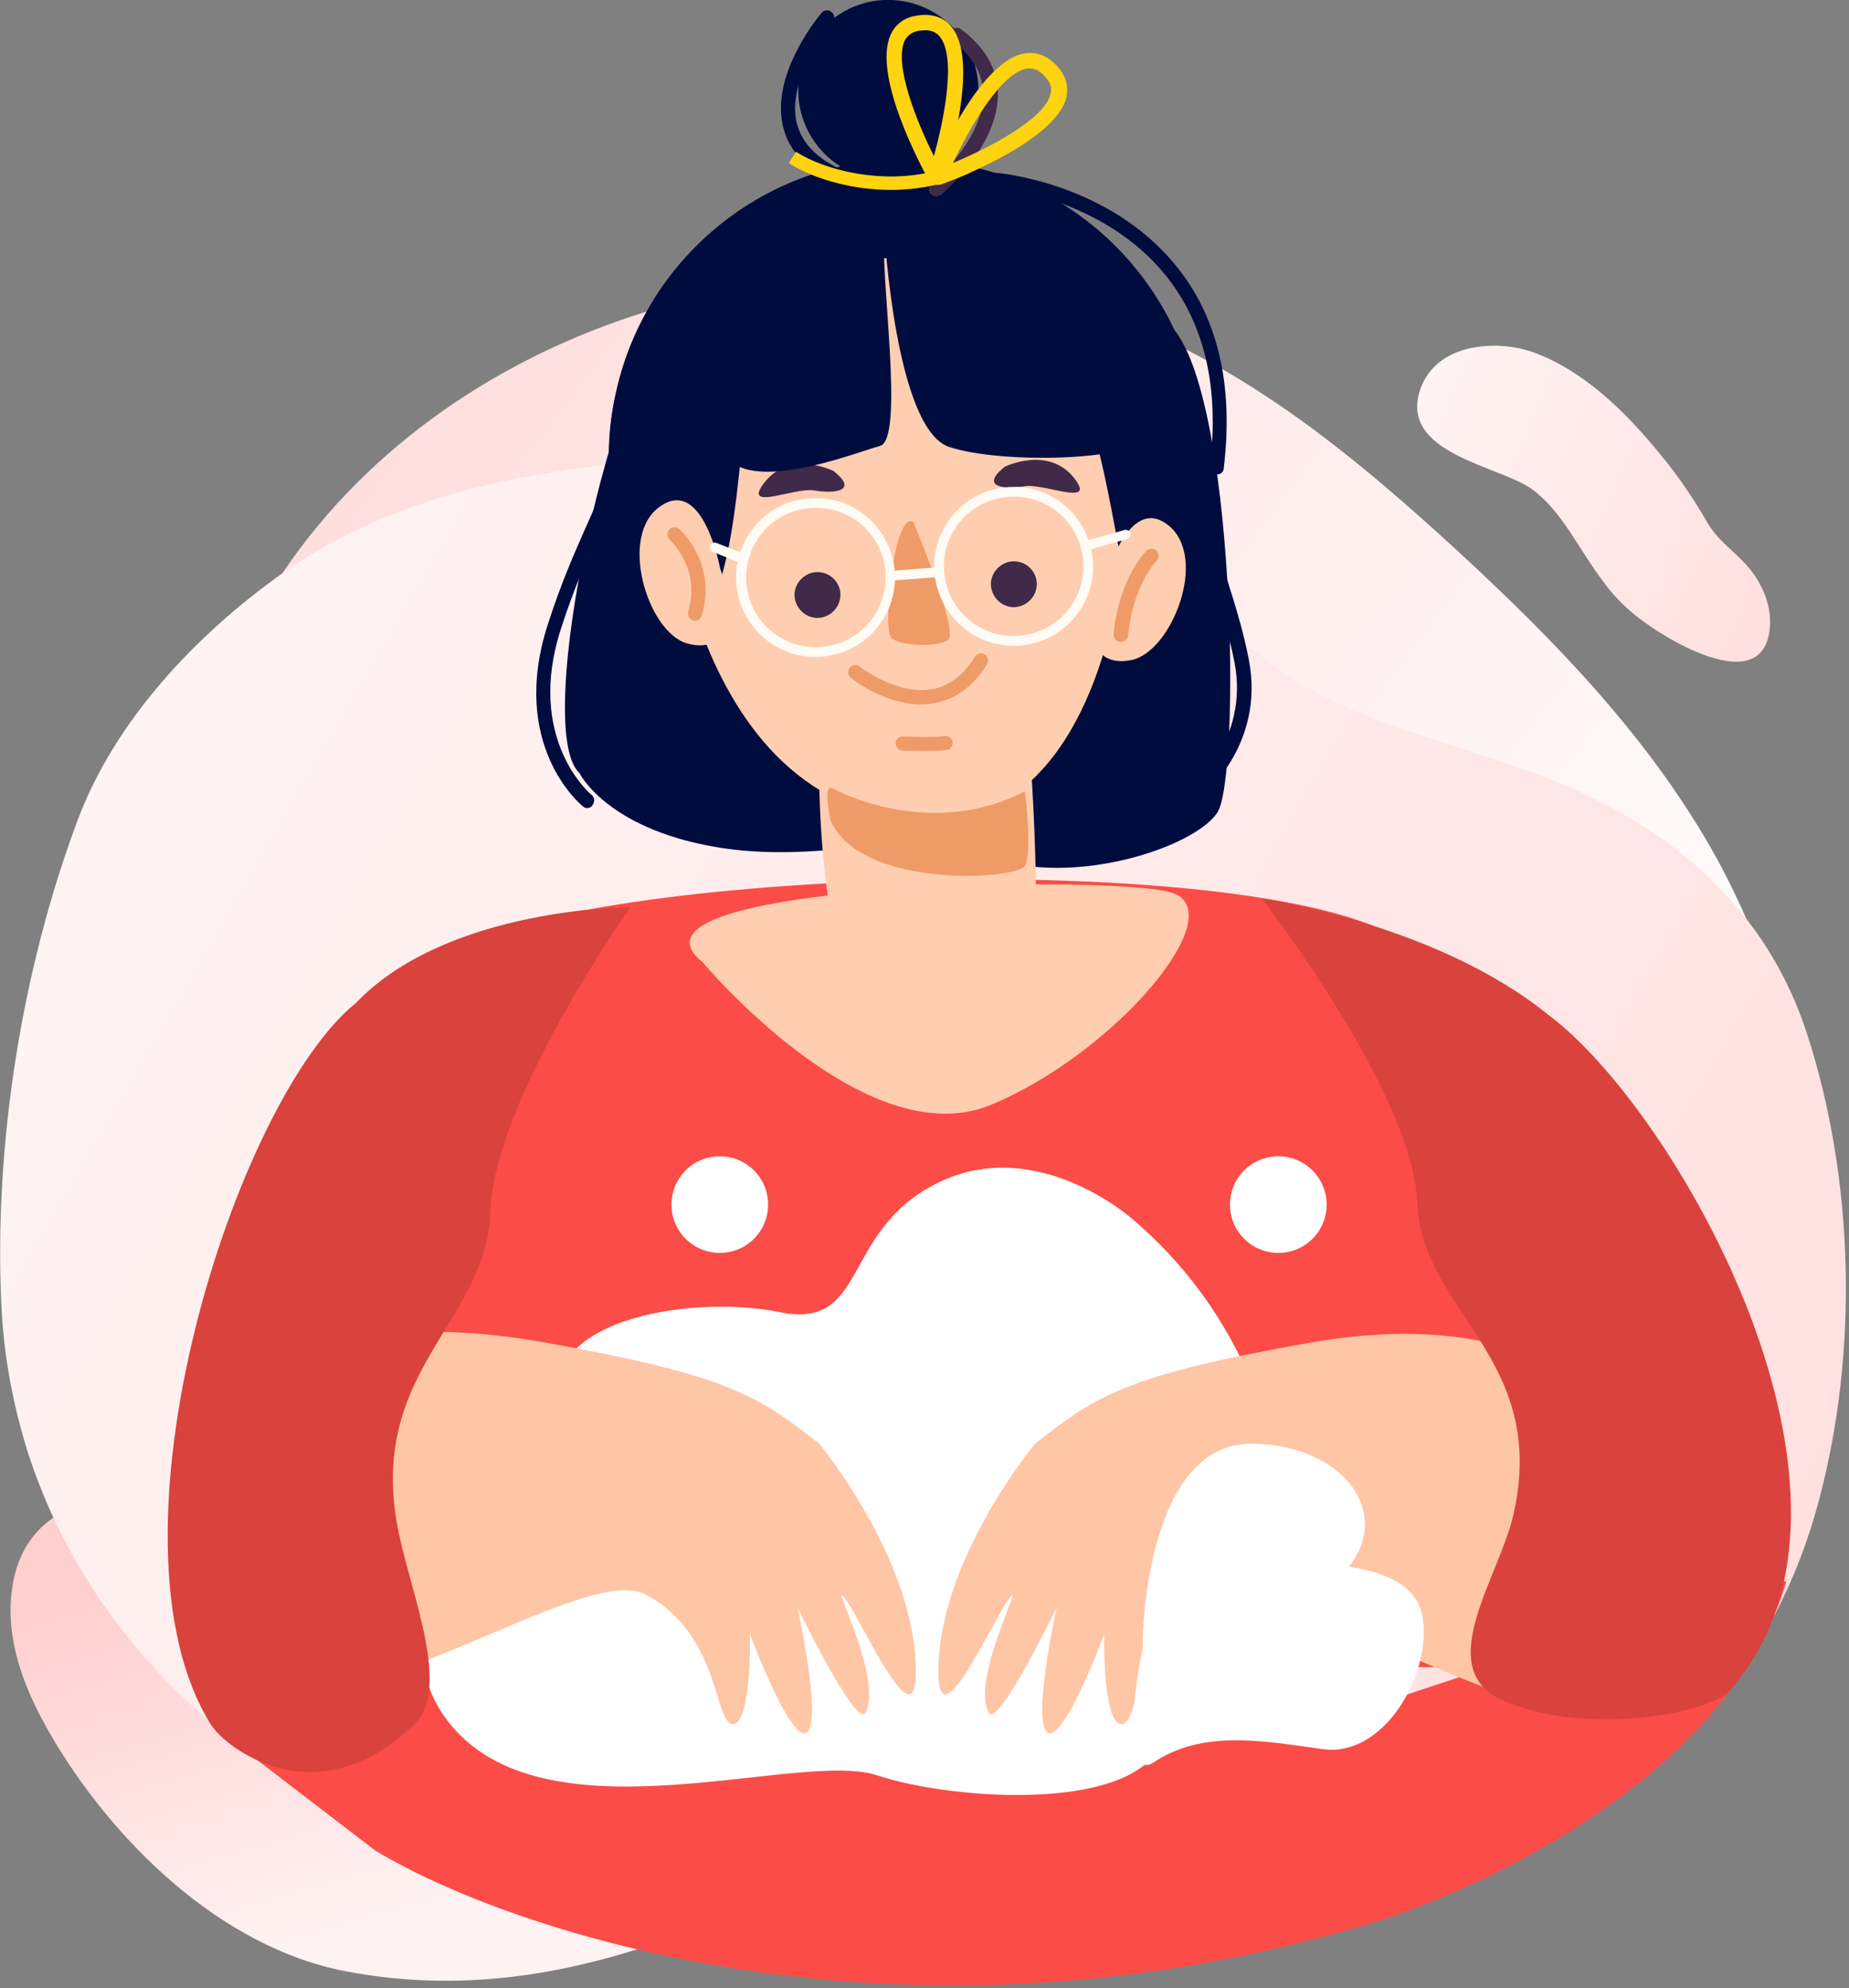 <svg width="532" height="572" viewBox="0 0 532 572" fill="none" xmlns="http://www.w3.org/2000/svg">
<rect x="0" y="0" width="532" height="572" fill="#808080" stroke="none"/>
<g clip-path="url(#clip0)">
<path d="M192.5 557.8C162.4 568.5 132 573.4 99.5 567.2C63.3 560.3 32 529.4 14.2 498.5C7.6 487 2.4 474.2 3.1 461C4.7 430.5 33.5 427.1 58 432C71.8 434.8 84.4 441.1 97 447.3C117.8 457.7 142.1 462.8 160.8 477.2C167.1 482 171.7 487.9 179 491.4C190.3 496.9 203.2 499.5 214.8 504.5C224.7 508.8 235.8 515.8 235.8 526.6C235.8 537.7 224.3 544.7 214.1 549.1C206.8 552.4 199.7 555.3 192.5 557.8Z" fill="url(#paint0_linear)"/>
<path d="M81.6 164.4C131 91.7 233 62.5 315.8 89.9C355.7 103.1 389.1 130.6 420 159.1C447.2 184.2 473.5 211.3 492.1 243.7C504.8 265.8 513.8 292.2 520.2 316.9C529.8 353.9 521.1 401.5 473.3 398C462.1 397.2 452.4 393.2 441.9 389.6C433.4 386.7 425.1 388.5 416.3 387.1C394.1 383.6 372.8 375.4 352.6 365.9C311.5 346.4 273.9 319.9 231.6 302.8C196.9 288.8 159.9 281.6 122.5 281.5C106.7 281.5 90.1 282.6 76 275.5C41.2 258.1 56.9 211.2 69.9 184.8C73.3 177.7 77.2 170.9 81.6 164.4Z" fill="url(#paint1_linear)"/>
<path d="M468.6 175.4C476.7 182.8 508.6 202.8 509.3 179.3C509.4 173.4 506.8 167.7 503.2 163.4C499.1 158.5 494.4 155.9 491.1 150.1C487.1 143.2 482.6 136.6 477.6 130.6C467.4 118.1 455.4 106.5 441 101.3C430.8 97.7 413.6 98.6 408.8 111.6C401.8 130.6 431.8 134 441 140.9C449.7 147.4 454.6 158.7 461.5 167.6C463.6 170.5 466 173.1 468.6 175.4Z" fill="url(#paint2_linear)"/>
<path d="M318.3 152.4C335.5 162.5 348.4 177.7 364.1 189.9C390.2 210.2 426 214.4 456 228.5C486.5 242.9 509.6 265.3 520 297.7C533.5 339.4 534.8 389 523.3 431.9C510.7 479.1 481.1 510.5 437.8 531.4C394.5 552.3 346.6 562.1 298.8 564.1C294.2 564.3 289.6 564.4 285 564.4C181.2 565 43 528.4 7.7 416.9C7.4 415.9 7.1 414.9 6.8 413.8C3.2 401.4 1 388.6 0.4 375.6C-1.8 329.7 6.2 279.1 22.3 236.1C33.1 207.2 56.4 182.7 80.9 165.2C115.4 140.7 157.4 134.4 199.3 131.5C230.3 129.3 265.2 128.5 294.5 140.4C302.7 143.9 310.7 147.8 318.3 152.4Z" fill="url(#paint3_linear)"/>
<path d="M390.7 554.5C257.6 593.2 146.7 555.9 107.9 532.4L71.9 504.8L84.3 484L161.9 477.1L290.8 470.2L394.8 490.9L502.9 455H514C497.4 511.3 424.9 544.8 390.7 554.5Z" fill="#FB4C47"/>
<path d="M116.2 479.7H433.1C433.1 479.7 444.2 297.5 403.8 270.8C363.4 244.1 174.7 249.7 132.8 272.5C91 295.3 116.2 479.7 116.2 479.7Z" fill="#FB4C47"/>
<path d="M169 232.5C168.5 232.5 168.1 232.4 167.7 232C166.8 231.3 146.5 214.2 157.6 179.7C161.5 167.6 165.3 159.1 168.6 151.6C174.7 138 179 128.2 179.8 107.3C179.8 106.2 180.7 105.3 181.9 105.3C183 105.3 183.9 106.3 183.9 107.4C183 129.1 178.3 139.8 172.3 153.2C169 160.6 165.2 169.1 161.4 180.9C151.1 212.7 170 228.6 170.2 228.7C171.1 229.4 171.2 230.7 170.5 231.6C170.2 232.2 169.6 232.5 169 232.5Z" fill="#000C3E"/>
<path d="M281.5 26.9C281 41.2 268.9 52.4 254.6 51.8C240.3 51.3 229.1 39.2 229.7 24.9C230.2 10.6 242.3 -0.6 256.6 7.71564e-05C270.8 0.6 282 12.6 281.5 26.9Z" fill="#000C3E"/>
<path d="M166.7 222.4C166.7 222.4 174.3 238.1 205.3 243.6C236.3 249.1 260.7 237.9 284.7 246.6C308.7 255.3 343.3 244 350.2 233.9C357.1 223.8 355.6 112.3 336.7 93.6C317.8 74.9 218.8 59.3 197.3 81.2C175.8 103 153 209.8 166.7 222.4Z" fill="#000C3E"/>
<path d="M345.9 134.4C344.1 181.5 304.5 218.3 257.4 216.5C210.3 214.7 173.5 175.1 175.3 128C177.1 80.9 216.7 44.1 263.8 45.9C310.9 47.6 347.7 87.3 345.9 134.4Z" fill="#000C3E"/>
<path d="M295.6 205.8C295.6 205.8 301.1 272.3 295.6 279.7C290.1 287.1 255 281.5 245.7 279.7C236.5 277.9 232.8 205.8 238.3 205.8C243.9 205.8 294.5 191 295.6 205.8Z" fill="#FFCEB0"/>
<path d="M190.8 128C190.8 128 194.3 231.7 264.4 236.1C334.5 240.6 334.4 94.5 309.1 80.6C283.7 66.8 177.9 69.4 190.8 128Z" fill="#FFCEB0"/>
<path d="M262.8 150.2C262.8 150.2 276.2 182.1 272.7 184.2C269.3 186.3 259.2 185.9 256.5 183.6C253.8 181.3 257.3 146.6 262.8 150.2Z" fill="#EE9B68"/>
<path d="M241.8 171.5C241.6 175.1 238.5 177.9 234.9 177.8C231.3 177.6 228.5 174.5 228.6 170.9C228.8 167.3 231.9 164.5 235.5 164.6C239.2 164.8 242 167.9 241.8 171.5Z" fill="#41294A"/>
<path d="M298.3 168.4C298.1 172 295 174.8 291.4 174.7C287.8 174.5 285 171.4 285.1 167.8C285.3 164.2 288.4 161.4 292 161.5C295.7 161.7 298.5 164.8 298.3 168.4Z" fill="#41294A"/>
<path d="M246 72.7C246 72.7 220.9 84.9 216.1 107.7C211.3 130.5 213.8 188.9 187.2 186.2C187.2 186.2 135.6 70.6 246 72.7Z" fill="#000C3E"/>
<path d="M259.3 73.2C257 74.8 285.2 74.8 301.3 94.3C317.4 113.8 321.2 162.7 323.7 163.6C326.2 164.5 336.1 103.1 318.5 84.6C300.8 66.2 272.2 63.9 259.3 73.2Z" fill="#000C3E"/>
<path d="M239.3 226.7C239.3 226.7 266.6 242.2 294.9 227.7C294.9 227.7 297.1 245.1 294.9 249.1C292.7 253.1 247.9 256 239 236.2C239 236.2 236.7 225.8 239.3 226.7Z" fill="#EE9B68"/>
<path d="M317.7 167.8C317.7 167.8 324.4 141.8 336.1 151.1C347.8 160.3 337.2 187.5 325.6 189.9C314 192.3 311.3 181.1 317.7 167.8Z" fill="#FFCEB0"/>
<path d="M207.2 163.6C207.2 163.6 202.4 137.2 190.1 145.6C177.7 153.9 186.3 181.8 197.6 185.1C208.9 188.4 212.5 177.4 207.2 163.6Z" fill="#FFCEB0"/>
<path d="M289.1 134.3C289.1 134.3 301.6 128.1 309.1 137.6C315.6 146 300.5 139 294.8 139.9C289.1 140.9 281.7 140.2 289.1 134.3Z" fill="#41294A"/>
<path d="M239.8 135.5C239.8 135.5 227.2 129.3 219.9 138.9C213.4 147.3 228.5 140.2 234.2 141.1C239.9 142.1 247.3 141.4 239.8 135.5Z" fill="#41294A"/>
<path d="M234.7 146.1C223.9 146.1 215.1 154.6 214.7 165.4C214.5 170.8 216.4 175.9 220 179.8C223.6 183.7 228.6 186 234 186.2H234.8C245.6 186.2 254.4 177.7 254.8 166.9C255 161.5 253.1 156.4 249.5 152.5C245.9 148.6 240.9 146.3 235.5 146.1H234.7ZM234.7 189H233.8C227.7 188.8 222.1 186.2 217.9 181.7C213.8 177.2 211.6 171.4 211.8 165.3C212.3 153 222.3 143.3 234.6 143.3H235.5C241.6 143.5 247.2 146.1 251.4 150.6C255.5 155.1 257.7 160.9 257.5 167C257 179.3 247 189 234.7 189Z" fill="#FFFCF6"/>
<path d="M291.6 142.9C280.8 142.9 272 151.4 271.6 162.2C271.2 173.3 279.8 182.6 290.9 183H291.7C302.5 183 311.3 174.5 311.7 163.7C311.9 158.3 310 153.2 306.4 149.3C302.8 145.4 297.8 143.1 292.4 142.9H291.6ZM291.7 185.8H290.8C278.2 185.3 268.4 174.7 268.8 162.1C269.3 149.8 279.3 140.1 291.6 140.1H292.5C298.6 140.3 304.2 142.9 308.4 147.4C312.5 151.9 314.7 157.7 314.5 163.8C314 176.1 304 185.8 291.7 185.8Z" fill="#FFFCF6"/>
<path d="M213.9 162.2C213.7 162.2 213.6 162.2 213.4 162.1L205.1 158.8C204.4 158.5 204 157.7 204.3 157C204.6 156.3 205.4 155.9 206.1 156.2L214.4 159.5C215.1 159.8 215.5 160.6 215.2 161.3C215 161.8 214.5 162.2 213.9 162.2Z" fill="#FFFCF6"/>
<path d="M312.3 158.5C311.7 158.5 311.1 158.1 311 157.5C310.8 156.8 311.2 156 311.9 155.8L323.5 152.5C324.2 152.3 325 152.7 325.2 153.4C325.4 154.1 325 154.9 324.3 155.1L312.7 158.4C312.5 158.5 312.4 158.5 312.3 158.5Z" fill="#FFFCF6"/>
<path d="M254.5 67.3C254.5 67.3 257.7 123.5 273.1 128.6C288.6 133.7 326.7 132.3 328.5 126.2C330.3 120 299 70.6 276.5 62.7C237 48.8 203 113 207.5 128.4C212 143.9 245.9 130.3 253.2 128.3C260.4 126.3 253.1 78.4 254.5 67.3Z" fill="#000C3E"/>
<path d="M256.1 167.1C255.4 167.1 254.8 166.5 254.7 165.8C254.6 165 255.2 164.4 256 164.3L270.1 163.2C270.9 163.1 271.5 163.7 271.6 164.5C271.7 165.3 271.1 165.9 270.3 166L256.2 167.1C256.2 167.1 256.2 167.1 256.1 167.1Z" fill="#FFFCF6"/>
<path d="M239.4 51.9C239.1 51.9 238.8 51.8 238.5 51.7C230.9 47.8 226.4 42.3 225.1 35.5C222.2 20.5 235.8 4.4 236.4 3.7C237.1 2.8 238.4 2.7 239.3 3.5C240.2 4.2 240.3 5.5 239.5 6.4C239.4 6.6 226.6 21.7 229.1 34.7C230.2 40.2 234 44.7 240.4 48C241.4 48.5 241.8 49.8 241.3 50.8C240.8 51.4 240.1 51.9 239.4 51.9Z" fill="#000C3E"/>
<path d="M269.3 56.5C268.7 56.5 268.1 56.2 267.7 55.8C267 54.9 267.1 53.6 268 52.9C268.1 52.8 283.3 40 282.9 26.7C282.7 21.1 279.7 16 274 11.7C273.1 11 272.9 9.7 273.6 8.8C274.3 7.9 275.6 7.7 276.5 8.4C283.3 13.5 286.9 19.6 287.1 26.6C287.5 41.9 271.4 55.5 270.7 56.1C270.2 56.3 269.7 56.5 269.3 56.5Z" fill="#41294A"/>
<path d="M343.3 230.7C342.7 230.7 342.1 230.4 341.7 229.9C341 229 341.2 227.7 342.1 227C342.8 226.4 359.5 213.1 355.2 190.6C353.5 181.8 350.3 172.1 347 161.7C341.2 143.7 335.2 125.2 335.1 107.2C335.1 106.1 336 105.1 337.2 105.1C338.3 105.1 339.3 106 339.3 107.2C339.4 124.5 345.3 142.8 351 160.4C354.4 170.8 357.6 180.7 359.3 189.7C364.2 214.7 345.5 229.5 344.7 230.1C344.2 230.6 343.7 230.7 343.3 230.7Z" fill="#000C3E"/>
<path d="M350.2 136.5C350.1 136.5 350 136.5 349.9 136.5C348.8 136.4 348 135.3 348.1 134.2C350.9 111.5 346.6 93 335.2 79C317 56.6 286.4 53.8 286.1 53.8C285 53.7 284.1 52.7 284.2 51.6C284.3 50.5 285.3 49.6 286.4 49.7C287.7 49.8 319 52.6 338.3 76.4C350.4 91.2 355 110.8 352.1 134.7C352.1 135.8 351.2 136.5 350.2 136.5Z" fill="#000C3E"/>
<path d="M266.3 216.1C264 216.1 261.5 216 259.7 216C258.6 215.9 257.7 215 257.7 213.9C257.7 212.8 258.6 211.8 259.8 211.9C264.6 212.1 270.3 212.1 271.4 211.8C272.5 211.5 273.6 212.1 274 213.1C274.3 214.2 273.8 215.3 272.8 215.7C271.8 216 269.2 216.1 266.3 216.1Z" fill="#EE9B68"/>
<path d="M200 178.6C199.8 178.6 199.6 178.6 199.4 178.5C198.3 178.2 197.7 177 198 175.9C201.8 163.6 192.8 155.4 192.7 155.3C191.9 154.5 191.8 153.2 192.5 152.4C193.3 151.5 194.6 151.5 195.4 152.2C195.9 152.6 206.4 162.3 201.9 177.1C201.7 178 200.9 178.6 200 178.6Z" fill="#EE9B68"/>
<path d="M322.5 184.7C322.4 184.7 322.4 184.7 322.3 184.7C321.2 184.6 320.3 183.6 320.4 182.5C321.8 167 329.4 158.9 329.8 158.5C330.6 157.7 331.9 157.7 332.7 158.4C333.5 159.1 333.6 160.5 332.8 161.3C332.7 161.4 325.8 168.8 324.6 182.8C324.4 183.9 323.5 184.7 322.5 184.7Z" fill="#EE9B68"/>
<path d="M202.1 276.8C202.1 276.8 249 332.9 285.1 317.9C321.3 302.9 355.1 262.2 337 256.8C318.9 251.4 173.7 254.2 202.1 276.8Z" fill="#FFCEB0"/>
<path d="M326 350.9C326 350.9 298.7 326.4 270.1 340.2C241.5 354.1 250.2 382.9 224.1 377.5C198 372.2 150.8 380.2 162 408.4C173.2 436.6 101.3 458.7 128.6 494.9C155.9 531.2 229.7 503.3 252.3 510.8C275 518.3 328.4 521.5 334.6 500.1C340.8 478.8 380.6 475.6 374.3 447.8C368.2 420.2 362 381.8 326 350.9Z" fill="white"/>
<path d="M235.7 415.4C235.7 415.4 263.6 448.9 263.5 481.1C263.5 501.6 248.3 467 243.2 460C238 453 254.4 483.2 249 492.8C246.4 497.5 229.5 462.6 229.5 462.6C229.5 462.6 236.7 495.4 232.1 498.5C227.5 501.7 215.8 470.2 215.8 470.2C215.8 470.2 216.3 495.8 210.9 496.1C205.5 496.4 207.4 470.1 185.6 458.7C163.8 447.3 64.6 526.2 62.2 461.5C59.8 396.9 89 374.5 156.4 386.2C209.6 395.7 218 401.5 235.7 415.4Z" fill="#FFC6A6"/>
<path d="M297.8 415.4C297.8 415.4 269.9 448.9 270 481.1C270 501.6 285.2 467 290.3 460C295.5 453 279.1 483.2 284.5 492.8C287.1 497.5 304 462.6 304 462.6C304 462.6 296.8 495.4 301.4 498.5C306 501.7 317.7 470.2 317.7 470.2C317.7 470.2 317.2 495.8 322.6 496.1C328 496.4 326.1 470.1 347.9 458.7C369.7 447.3 481.5 533.9 483.8 469.3C486.2 404.7 444.5 374.5 377 386.3C323.9 395.7 315.5 401.5 297.8 415.4Z" fill="#FFC6A6"/>
<path d="M328.8 471.7C328.8 471.7 329.4 415 360.4 415.4C391.4 415.8 406.1 443.5 377 459.8C347.8 476.1 328 482.8 328.8 471.7Z" fill="white"/>
<path d="M352.2 436.4C352.2 436.4 357.1 447.9 368.8 449.1C380.5 450.3 407.1 449.1 409.4 465.8C411.7 482.6 397.8 505.6 380.8 503.3C363.8 501 346.3 497.5 331.9 507.1C317.6 516.8 331.9 429.5 352.2 436.4Z" fill="white"/>
<path d="M381.7 346.6C381.7 354.3 375.5 360.5 367.8 360.5C360.1 360.5 353.9 354.3 353.9 346.6C353.9 338.9 360.1 332.7 367.8 332.7C375.5 332.7 381.7 338.9 381.7 346.6Z" fill="white"/>
<path d="M221 346.6C221 354.3 214.8 360.5 207.1 360.5C199.4 360.5 193.2 354.3 193.2 346.6C193.2 338.9 199.4 332.7 207.1 332.7C214.8 332.7 221 338.9 221 346.6Z" fill="white"/>
<path d="M265.1 202.7C254.5 202.7 245.2 195.4 244.8 195C243.9 194.3 243.8 193 244.5 192.1C245.2 191.2 246.5 191.1 247.4 191.8C247.5 191.9 258 200.1 268.2 198.3C273.1 197.4 277.2 194.3 280.5 189C281.1 188 282.4 187.7 283.3 188.3C284.3 188.9 284.6 190.2 284 191.1C280.1 197.4 275 201.2 268.9 202.3C267.5 202.6 266.3 202.7 265.1 202.7Z" fill="#EE9B68"/>
<path d="M181.4 261C181.4 261 142.2 316.2 141.1 348.6C140 381 104.9 394.7 114.8 441.4C118.7 459.8 129.7 485.8 119.2 496.1C91.7 522.9 65.2 503.5 60.6 496.1C27.5 442.7 67.6 316.6 102.5 288.5C128.8 261 181.4 261 181.4 261Z" fill="#D9423D"/>
<path d="M363.1 258.6C363.1 258.6 406.6 314.5 407.8 346C409 377.5 445.8 390.7 435.4 436C431.3 453.8 412.1 480 432.1 489.1C455.7 499.9 493.4 493 498.2 485.8C546 430.8 482.2 319.3 445.6 292.1C413.4 265.8 363.1 258.6 363.1 258.6Z" fill="#D9423D"/>
<path d="M266.2 8.7C265.6 8.7 264.9 8.8 264.1 8.9C262.3 9.3 261.1 10.2 260.3 11.7C257.1 18.6 263.8 35.1 268.7 44.9C271.7 34.1 275.3 16 270.2 10.3C269.3 9.3 267.9 8.7 266.2 8.7ZM269.3 53.1C268.5 53.1 267.7 52.7 267.3 52C265.6 48.9 250.8 21.8 256.3 9.9C257.6 7.1 260 5.2 263.2 4.6C268.7 3.5 271.9 5.5 273.5 7.4C282.3 17.3 272.5 48.1 271.3 51.6C271 52.4 270.3 53 269.4 53.1C269.4 53.1 269.4 53.1 269.3 53.1Z" fill="#FFD310"/>
<path d="M296.3 19.7C296.1 19.7 295.9 19.7 295.7 19.7C288.1 20.7 279 36.7 274.2 46.9C284.2 42.7 300.1 34.6 302.2 27.3C302.7 25.6 302.4 24.2 301.2 22.7C299.7 20.7 298.1 19.7 296.3 19.7ZM269.9 53.2C269.3 53.2 268.7 53 268.3 52.5C267.7 51.9 267.5 50.9 267.9 50.1C269.3 46.7 282 17 295.2 15.3C297.7 15 301.4 15.5 304.9 19.9C306.9 22.5 307.5 25.5 306.7 28.5C302.9 41 274 51.9 270.7 53.1C270.4 53.2 270.2 53.2 269.9 53.2Z" fill="#FFD310"/>
<path d="M228 45.3C238.9 52.3 263.7 57.7 283 45.3" stroke="#FFD310" stroke-width="3.87"/>
</g>
<defs>
<linearGradient id="paint0_linear" x1="101.698" y1="436.13" x2="132.956" y2="544.665" gradientUnits="userSpaceOnUse">
<stop stop-color="#FFCECE"/>
<stop offset="1" stop-color="#FFF2F2"/>
</linearGradient>
<linearGradient id="paint1_linear" x1="73.338" y1="83.352" x2="483.723" y2="394.789" gradientUnits="userSpaceOnUse">
<stop stop-color="#FFDADA"/>
<stop offset="1" stop-color="white"/>
</linearGradient>
<linearGradient id="paint2_linear" x1="515.5" y1="166.202" x2="395.471" y2="114.935" gradientUnits="userSpaceOnUse">
<stop stop-color="#FFDFDF"/>
<stop offset="1" stop-color="#FFF5F5"/>
</linearGradient>
<linearGradient id="paint3_linear" x1="492.98" y1="499.713" x2="10.454" y2="220.284" gradientUnits="userSpaceOnUse">
<stop stop-color="#FFE0E0"/>
<stop offset="1" stop-color="#FFF4F4"/>
</linearGradient>
<clipPath id="clip0">
<rect width="531.2" height="571.2" fill="white"/>
</clipPath>
</defs>
</svg>
